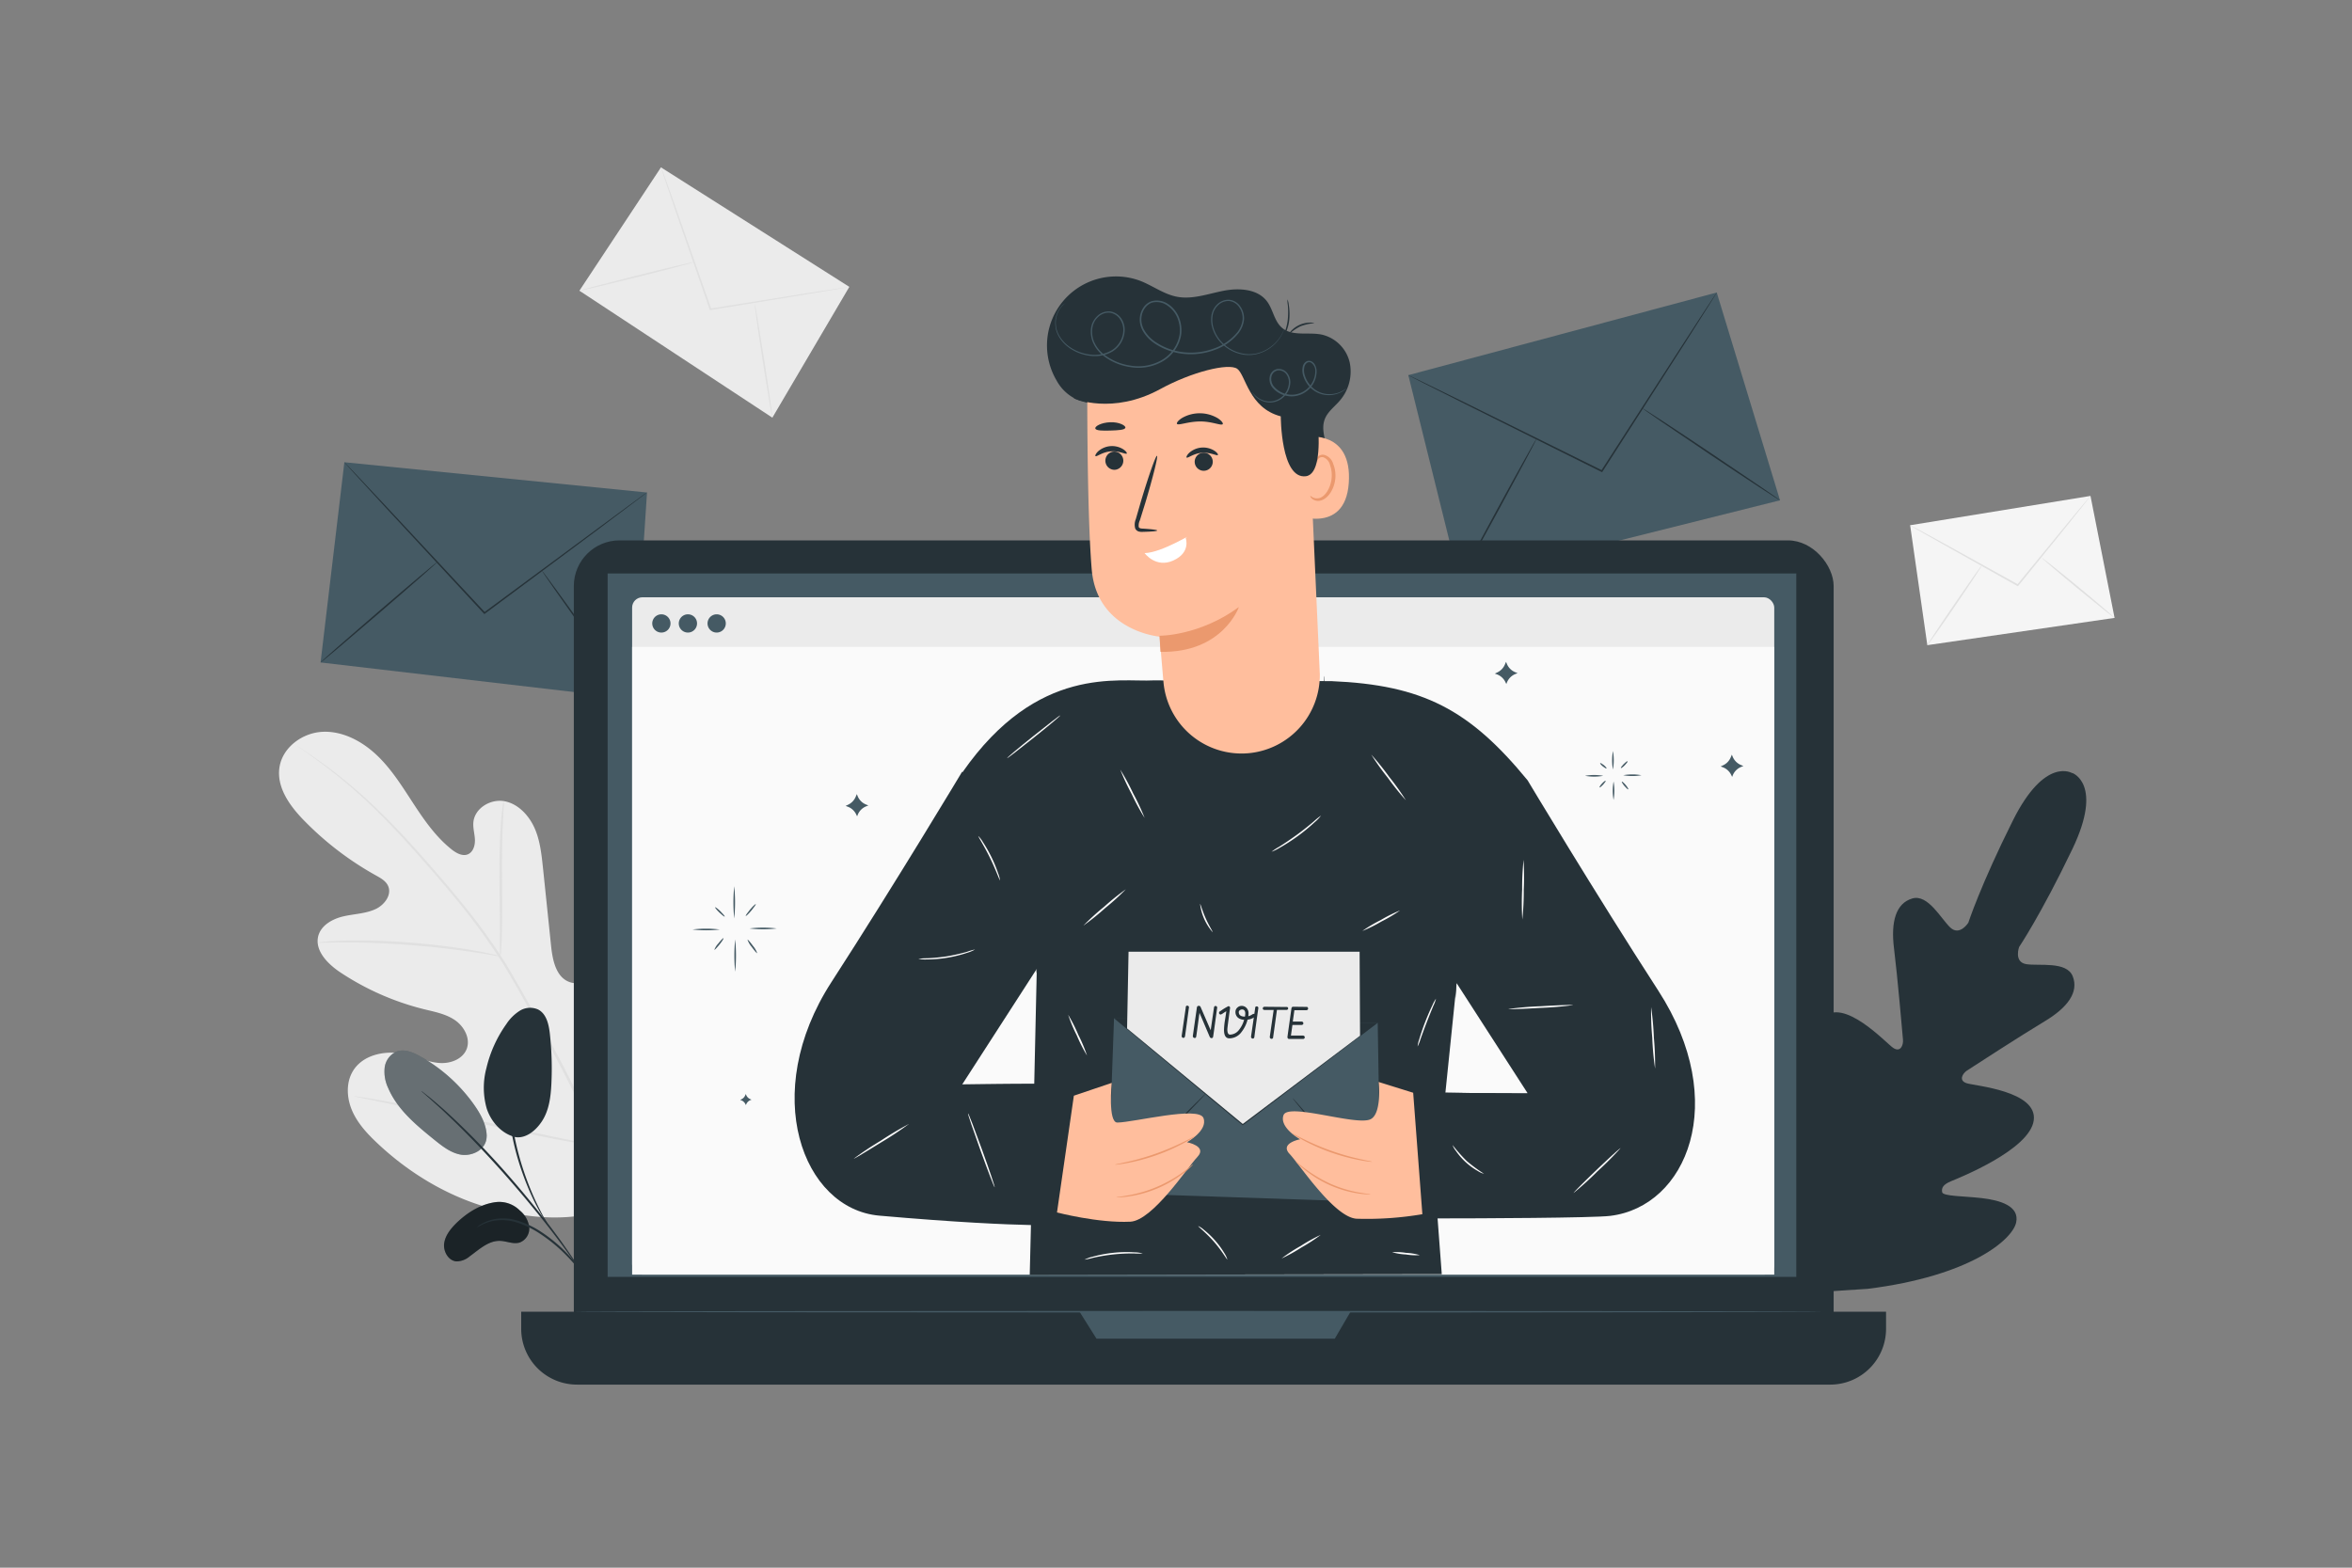 <svg xmlns="http://www.w3.org/2000/svg" viewBox="0 0 750 500"><rect x="0" y="0" width="750" height="500" fill="#808080" stroke="none"/><g id="freepik--background-complete--inject-2"><path d="M201,382.66c21.16-18.56,23.09-48.87,19.23-75.51-.64-4.44-.67-9.2-3.23-12.88s-7.8-5.81-11.59-3.49c-3.14,1.92-4.16,5.94-5.66,9.33a26.33,26.33,0,0,1-9.36,11.15c-2.68,1.79-6.1,3.08-9.08,1.84-4.08-1.7-5.12-7-5.58-11.41l-2.58-24.83c-.47-4.44-.95-9-2.8-13s-5.33-7.64-9.68-8.35-9.3,2.29-9.72,6.73c-.17,1.85.41,3.69.49,5.54s-.56,4-2.25,4.7-3.63-.35-5.1-1.5c-5.07-4-8.82-9.41-12.36-14.83s-7-11-11.7-15.41-10.87-7.67-17.27-7.33-12.74,5-13.66,11.43,3.44,12.38,8,17a99.52,99.52,0,0,0,22.79,17.38c1.51.84,3.15,1.75,3.86,3.33,1.29,2.86-1.19,6.1-4,7.4-3.19,1.47-6.81,1.52-10.23,2.31s-7,2.73-8,6.14c-1.31,4.74,3,9.08,7.08,11.78a85.54,85.54,0,0,0,26.72,11.73c3.4.83,6.95,1.5,9.83,3.51s4.92,5.81,3.67,9.11-5.22,4.76-8.71,4.5-6.75-1.77-10.15-2.64c-6.35-1.63-14.18-.34-17.51,5.36-2.18,3.75-1.88,8.6-.12,12.59s4.78,7.25,7.94,10.22c11,10.39,24.57,18.25,39.26,21.59s28,3.23,41.45-3.46" style="fill:#ebebeb"></path><path d="M203.52,402.44a195.28,195.28,0,0,0-11.28-35.78,402.46,402.46,0,0,0-20.51-41.08q-3-5.31-5.93-10.49c-2-3.44-3.89-6.85-6-10.07a197.76,197.76,0,0,0-13.13-17.8c-4.45-5.46-8.87-10.48-13-15.15s-8.17-8.92-12-12.65a157.28,157.28,0,0,0-19.19-16.27c-2.41-1.74-4.32-3-5.63-3.88l-1.49-1a3.87,3.87,0,0,0-.52-.31,3.21,3.21,0,0,0,.47.38l1.45,1c1.28.9,3.16,2.22,5.53,4a167.54,167.54,0,0,1,19,16.43c3.75,3.75,7.7,8,11.85,12.69s8.54,9.71,13,15.17a203.9,203.9,0,0,1,13,17.76c2.09,3.21,4,6.59,6,10L171,326a407.88,407.88,0,0,1,20.53,41A199.87,199.87,0,0,1,203,402.56" style="fill:#e0e0e0"></path><path d="M159.57,305a9.42,9.42,0,0,0,.22-1.94c.1-1.25.18-3.06.25-5.31.14-4.49.12-10.69.08-17.53s0-13,.23-17.51c.1-2.24.19-4.05.28-5.3a8.83,8.83,0,0,0,0-2,9,9,0,0,0-.35,1.92c-.18,1.24-.37,3.05-.54,5.29-.36,4.48-.52,10.7-.47,17.55s.12,12.85.16,17.52c0,2.11,0,3.89,0,5.31A8.55,8.55,0,0,0,159.57,305Z" style="fill:#e0e0e0"></path><path d="M101.33,300.64a12.42,12.42,0,0,0,2.3,0c1.48,0,3.62-.09,6.26-.08,5.29,0,12.6.23,20.65.84s15.31,1.52,20.55,2.31c2.62.37,4.73.73,6.19,1a11.45,11.45,0,0,0,2.29.3,13,13,0,0,0-2.23-.61c-1.45-.34-3.55-.79-6.16-1.25-5.23-.93-12.51-1.91-20.58-2.54a203,203,0,0,0-20.71-.61c-2.66.07-4.8.21-6.28.34A13.06,13.06,0,0,0,101.33,300.64Z" style="fill:#e0e0e0"></path><path d="M191.42,365.69a3.27,3.27,0,0,0,.31-.74c.21-.59.45-1.31.75-2.18.64-1.88,1.5-4.64,2.51-8.06,2-6.84,4.55-16.38,7.17-26.94s5.05-20.12,6.94-27c.92-3.35,1.69-6.09,2.25-8.14.25-.88.44-1.62.61-2.22a3,3,0,0,0,.15-.79,4,4,0,0,0-.31.74c-.2.59-.45,1.31-.75,2.17-.64,1.89-1.5,4.65-2.51,8.07-2,6.84-4.54,16.38-7.17,26.95s-5.05,20.11-6.93,27c-.93,3.35-1.69,6.1-2.26,8.14l-.6,2.22A2.89,2.89,0,0,0,191.42,365.69Z" style="fill:#e0e0e0"></path><path d="M112.89,349.61a3,3,0,0,0,.79.23l2.28.49,8.41,1.74c7.11,1.47,16.89,3.61,27.7,6s20.63,4.43,27.76,5.76c3.57.66,6.46,1.16,8.46,1.47l2.31.34a3.87,3.87,0,0,0,.82.07,3,3,0,0,0-.79-.23l-2.28-.5-8.41-1.73c-7.1-1.47-16.89-3.61-27.7-6s-20.62-4.43-27.76-5.75c-3.56-.66-6.45-1.17-8.46-1.47l-2.31-.35A2.83,2.83,0,0,0,112.89,349.61Z" style="fill:#e0e0e0"></path><polygon points="210.77 53.38 270.83 91.49 246.29 133.21 184.76 92.72 210.77 53.38" style="fill:#ebebeb"></polygon><path d="M270.83,91.49a.78.78,0,0,1-.22.06l-.67.13-2.56.47-9.44,1.6L226.58,98.9l-.22,0-.07-.21c-.16-.45-.33-1-.5-1.44-4.19-12.1-8-23-10.73-31-1.33-3.94-2.42-7.15-3.19-9.41-.36-1.09-.64-2-.84-2.57-.09-.27-.15-.5-.21-.68a.82.82,0,0,1,0-.23,2,2,0,0,1,.1.22l.26.65c.22.62.54,1.47.93,2.54.81,2.25,1.95,5.44,3.35,9.36,2.79,8,6.63,18.89,10.87,31l.5,1.45-.29-.17,31.39-5L267.35,92l2.58-.37.67-.08A.58.58,0,0,1,270.83,91.49Z" style="fill:#e0e0e0"></path><path d="M184.76,92.72c0-.14,8.11-2.29,18.2-4.82s18.3-4.45,18.33-4.31-8.11,2.3-18.2,4.82S184.79,92.86,184.76,92.72Z" style="fill:#e0e0e0"></path><path d="M246.29,133.21c-.14,0-1.52-8.1-3.08-18.14s-2.7-18.2-2.56-18.22,1.52,8.1,3.08,18.14S246.43,133.18,246.29,133.21Z" style="fill:#e0e0e0"></path><polygon points="609.1 167.52 666.61 158.17 674.29 197.07 614.58 205.77 609.1 167.52" style="fill:#f5f5f5"></polygon><path d="M666.61,158.17a4.1,4.1,0,0,1-.43.61l-1.31,1.68C663.69,162,662,164,660,166.59l-16.39,20.23-.14.17-.19-.1-1.1-.61-23.43-13.17-7.08-4L609.74,168a5.44,5.44,0,0,1-.65-.43,5.19,5.19,0,0,1,.7.33l2,1,7.16,3.9,23.51,13,1.09.61-.33.07,16.52-20.14,5-6q.87-1,1.38-1.62A4.9,4.9,0,0,1,666.61,158.17Z" style="fill:#e0e0e0"></path><path d="M614.58,205.77c-.12-.08,3.68-5.85,8.49-12.88s8.79-12.68,8.91-12.59-3.68,5.84-8.48,12.88S614.7,205.85,614.58,205.77Z" style="fill:#e0e0e0"></path><path d="M674.29,197.07c-.09.11-5.37-4.1-11.79-9.4S651,178,651.05,177.88s5.37,4.09,11.79,9.39S674.38,197,674.29,197.07Z" style="fill:#e0e0e0"></path></g><g id="freepik--Envelopes--inject-2"><polygon points="449.08 119.65 547.43 93.29 567.61 159.57 465.33 185.17 449.08 119.65" style="fill:#455a64"></polygon><path d="M465.33,185.17c-.13-.06,5.29-10.25,12.09-22.74s12.42-22.56,12.55-22.5-5.29,10.25-12.09,22.75S465.46,185.24,465.33,185.17Z" style="fill:#263238"></path><path d="M567.61,159.57c-.08.12-10-6.36-22.1-14.47s-21.88-14.78-21.8-14.9,10,6.35,22.09,14.47S567.69,159.45,567.61,159.57Z" style="fill:#263238"></path><path d="M449.08,119.65a2.5,2.5,0,0,1,.33.13l.94.44,3.58,1.73,13.16,6.43,43.3,21.4.53.26-.34.09,26-40.27c3.33-5.11,6-9.26,7.91-12.15l2.17-3.29.58-.85a1.75,1.75,0,0,1,.21-.28,2.33,2.33,0,0,1-.17.31l-.53.88-2.09,3.34-7.77,12.24L511,150.41l-.12.2-.21-.11-.53-.26-43.24-21.53-13.08-6.58-3.54-1.82-.92-.48A1.39,1.39,0,0,1,449.08,119.65Z" style="fill:#263238"></path><polygon points="109.81 147.43 206.32 157.08 201.97 222.93 102.22 211.29 109.81 147.43" style="fill:#455a64"></polygon><path d="M102.22,211.29c-.1-.11,8.15-7.36,18.42-16.2s18.68-15.92,18.77-15.81-8.15,7.36-18.43,16.2S102.31,211.4,102.22,211.29Z" style="fill:#263238"></path><path d="M202,222.93c-.11.09-6.75-9-14.82-20.33s-14.51-20.55-14.4-20.63,6.76,9,14.83,20.33S202.09,222.85,202,222.93Z" style="fill:#263238"></path><path d="M109.81,147.43s.09.07.25.23l.69.7,2.62,2.75,9.55,10.16,31.38,33.65.38.41-.34,0,36.71-27.12L202.2,160l3-2.19.8-.56a1.34,1.34,0,0,1,.28-.18s-.08.08-.25.22l-.77.6-3,2.28c-2.64,2-6.4,4.8-11,8.29l-36.62,27.25-.19.14-.16-.17-.38-.41-31.27-33.76-9.43-10.27-2.55-2.82-.65-.74A2,2,0,0,1,109.81,147.43Z" style="fill:#263238"></path></g><g id="freepik--Plants--inject-2"><path d="M660.86,246.63s-8.66-5.62-19,15.07-14.21,32.6-14.21,32.6-2.74,4.34-5.73,1.54-7.12-10.76-12.14-9.28c-5.22,1.54-6.89,7.39-5.82,15.95s2.72,27.41,2.86,29.12-.8,4.15-3.14,2.57-15.86-16.38-22.5-9.55.26,30.2,1,32.77.21,3.68-1,4.32-5.29-4.75-9.31-8.81-9.38-8-12.88-3.78-4.49,21.85,12.48,50.26l8.72,12.65,15.4-1c32.84-4.12,46.09-15.72,47.3-21.1s-5.25-7.16-10.92-7.83-12.43-.55-12.67-1.91.33-2.43,2.79-3.46,25.12-10,26.42-19.41-18.69-11-21.37-11.86-1.31-3.13.09-4.05,17.31-11.24,24.71-15.67,11-9.34,9-14.4c-1.92-4.87-10.74-3.22-14.79-3.86s-2.31-5.46-2.31-5.46,7-10.39,17-31.27-.08-24.27-.08-24.27" style="fill:#263238"></path><path d="M651.57,265.14a4.57,4.57,0,0,1-.18.45l-.59,1.3-2.31,4.95c-2,4.3-5,10.51-8.66,18.16-7.36,15.3-17.72,36.35-29.23,59.57s-21.92,44.25-29.37,59.51c-3.71,7.61-6.71,13.79-8.8,18.08-1,2.11-1.84,3.77-2.4,4.91l-.64,1.27-.23.43a4.57,4.57,0,0,1,.18-.45l.59-1.29,2.31-5c2-4.3,5-10.5,8.66-18.15,7.36-15.31,17.72-36.36,29.24-59.58s21.91-44.24,29.36-59.5l8.81-18.09,2.4-4.91.63-1.27Z" style="fill:#263238"></path><path d="M615.11,297.94a4.24,4.24,0,0,1,.41,1c.23.68.53,1.66.89,2.89.72,2.45,1.63,5.86,2.56,9.64s1.71,7.09,2.33,9.69c.29,1.15.53,2.13.72,2.93a3.94,3.94,0,0,1,.22,1.09,4.81,4.81,0,0,1-.41-1c-.23-.67-.53-1.66-.88-2.89-.7-2.46-1.56-5.88-2.49-9.66s-1.76-7.07-2.4-9.67c-.29-1.15-.54-2.12-.74-2.92A4.82,4.82,0,0,1,615.11,297.94Z" style="fill:#263238"></path><path d="M623.65,325.48c0-.14,6.91-2.32,15.52-4.87s15.62-4.51,15.66-4.37-6.91,2.32-15.52,4.87S623.69,325.62,623.65,325.48Z" style="fill:#263238"></path><path d="M604.36,360.34a4.59,4.59,0,0,1,1.14-.07l3.08,0c2.6,0,6.2-.06,10.16-.24s7.55-.47,10.14-.69l3.08-.26a5.11,5.11,0,0,1,1.13,0,4.36,4.36,0,0,1-1.11.24c-.72.12-1.76.27-3.06.43-2.59.32-6.18.66-10.15.84s-7.59.17-10.19.09c-1.31,0-2.36-.09-3.09-.14A5.38,5.38,0,0,1,604.36,360.34Z" style="fill:#263238"></path><path d="M591.16,337.13a4.13,4.13,0,0,1,.61.85c.37.56.89,1.39,1.51,2.42,1.26,2.05,3,4.9,4.83,8.07s3.51,6,4.69,8.15l1.37,2.5a4.63,4.63,0,0,1,.44.95,3.9,3.9,0,0,1-.62-.85c-.37-.56-.88-1.39-1.51-2.41-1.26-2.05-3-4.91-4.82-8.08s-3.52-6.05-4.69-8.15c-.59-1.05-1.06-1.9-1.37-2.5A3.26,3.26,0,0,1,591.16,337.13Z" style="fill:#263238"></path><path d="M570.22,365.74a6.76,6.76,0,0,1,.77,1.09l2,3.1c1.63,2.62,3.84,6.26,6.26,10.29s4.59,7.71,6.13,10.38c.72,1.28,1.33,2.34,1.81,3.18a7.39,7.39,0,0,1,.6,1.2,6.24,6.24,0,0,1-.78-1.1L585,390.79c-1.63-2.62-3.85-6.26-6.27-10.3s-4.58-7.71-6.12-10.38l-1.81-3.17A6.45,6.45,0,0,1,570.22,365.74Z" style="fill:#263238"></path><path d="M587.52,394.16A9.28,9.28,0,0,1,589,394l3.91-.17c3.3-.14,7.85-.35,12.88-.72s9.56-.82,12.85-1.16l3.89-.4a6.41,6.41,0,0,1,1.43-.09,8.79,8.79,0,0,1-1.4.29c-.92.15-2.24.35-3.88.56-3.28.44-7.82.95-12.85,1.32s-9.6.52-12.91.57c-1.65,0-3,0-3.92,0A6.49,6.49,0,0,1,587.52,394.16Z" style="fill:#263238"></path><path d="M158,383.42c-4.76.65-9,3.31-12.47,6.67-1.84,1.81-3.58,4-3.9,6.52s1.35,5.5,3.92,5.7a6.54,6.54,0,0,0,4.21-1.6c3-2.17,6-5.06,9.72-4.94,2.12.07,4.25,1.16,6.27.51a4.77,4.77,0,0,0,3-4.94,8.18,8.18,0,0,0-3-5.27A9.23,9.23,0,0,0,158,383.42Z" style="fill:#263238"></path><g style="opacity:0.3"><path d="M158,383.42c-4.76.65-9,3.31-12.47,6.67-1.84,1.81-3.58,4-3.9,6.52s1.35,5.5,3.92,5.7a6.54,6.54,0,0,0,4.21-1.6c3-2.17,6-5.06,9.72-4.94,2.12.07,4.25,1.16,6.27.51a4.77,4.77,0,0,0,3-4.94,8.18,8.18,0,0,0-3-5.27A9.23,9.23,0,0,0,158,383.42Z"></path></g><path d="M155.18,362.35c0,4.55-4.86,6.45-8.09,5.94s-5.94-2.64-8.49-4.69c-5.82-4.7-11.86-9.67-14.8-16.55a12.2,12.2,0,0,1-1.14-6.52,6.44,6.44,0,0,1,3.8-5.14c2.49-.91,5.23.23,7.54,1.52a52.4,52.4,0,0,1,17.2,15.48c2.1,3,3.94,6.33,4,10" style="fill:#263238"></path><g style="opacity:0.3"><path d="M155.18,362.35c0,4.55-4.86,6.45-8.09,5.94s-5.94-2.64-8.49-4.69c-5.82-4.7-11.86-9.67-14.8-16.55a12.2,12.2,0,0,1-1.14-6.52,6.44,6.44,0,0,1,3.8-5.14c2.49-.91,5.23.23,7.54,1.52a52.4,52.4,0,0,1,17.2,15.48c2.1,3,3.94,6.33,4,10" style="fill:#fff"></path></g><path d="M164.12,362.61c-4.25-1.12-7.51-4.83-8.9-9a24.12,24.12,0,0,1-.1-13,39.84,39.84,0,0,1,6.35-14,14.25,14.25,0,0,1,4.29-4.25,6.26,6.26,0,0,1,5.83-.39c2.67,1.37,3.42,4.78,3.75,7.76a101,101,0,0,1,.49,15.84c-.2,4.25-.74,8.68-3.12,12.2s-5.86,5.75-9.17,4.71" style="fill:#263238"></path><path d="M187.63,408.29a8.28,8.28,0,0,1-1.17-1.25l-3-3.53a65.37,65.37,0,0,0-4.75-4.95,52.07,52.07,0,0,0-6.61-5.14,29.79,29.79,0,0,0-7.51-3.58,15.29,15.29,0,0,0-6.7-.55,14.71,14.71,0,0,0-4.34,1.39,8.11,8.11,0,0,1-1.52.77,8.47,8.47,0,0,1,1.39-1,13.27,13.27,0,0,1,4.4-1.64,15.33,15.33,0,0,1,6.95.42,29.12,29.12,0,0,1,7.71,3.61,48.85,48.85,0,0,1,6.68,5.26,57.74,57.74,0,0,1,4.68,5.1c1.25,1.53,2.2,2.8,2.86,3.68A7.87,7.87,0,0,1,187.63,408.29Z" style="fill:#263238"></path><path d="M185.33,405.56a3.41,3.41,0,0,1-.49-.62l-1.29-1.84c-1.11-1.6-2.74-3.91-4.82-6.7-4.15-5.61-10.17-13.15-17.2-21.14s-13.77-14.9-18.85-19.68c-1.25-1.21-2.41-2.28-3.45-3.2s-1.9-1.74-2.64-2.37l-1.69-1.49a3.53,3.53,0,0,1-.56-.55,2.89,2.89,0,0,1,.65.44l1.77,1.39c.77.6,1.68,1.38,2.73,2.29s2.25,1.94,3.53,3.13a254.32,254.32,0,0,1,19,19.57c7,8,13,15.62,17.06,21.31,2,2.84,3.61,5.2,4.66,6.85l1.18,1.92A3.58,3.58,0,0,1,185.33,405.56Z" style="fill:#263238"></path><path d="M174.59,390.35a15.45,15.45,0,0,1-1.33-1.94c-.8-1.28-1.88-3.19-3.07-5.62a85.4,85.4,0,0,1-3.63-8.77,82.3,82.3,0,0,1-3.12-11.21,58.49,58.49,0,0,1-.87-21.05,27.73,27.73,0,0,1,.77-3.58c.13-.52.23-1,.38-1.45l.44-1.18a13.75,13.75,0,0,1,.89-2.17c.18.06-1.22,3.14-2,8.45a61.85,61.85,0,0,0,1.06,20.84,88.36,88.36,0,0,0,3,11.13,94.24,94.24,0,0,0,3.47,8.78c1.12,2.45,2.13,4.38,2.85,5.7A12.81,12.81,0,0,1,174.59,390.35Z" style="fill:#263238"></path></g><g id="freepik--Device--inject-2"><rect x="182.98" y="172.35" width="401.73" height="265.66" rx="14.57" style="fill:#263238"></rect><path d="M166.18,418.36H601.42a0,0,0,0,1,0,0v5.45a17.8,17.8,0,0,1-17.8,17.8H184a17.8,17.8,0,0,1-17.8-17.8v-5.45a0,0,0,0,1,0,0Z" style="fill:#263238"></path><rect x="193.76" y="182.9" width="379.04" height="224.35" style="fill:#455a64"></rect><polygon points="344.24 418.36 349.64 426.95 425.64 426.95 430.66 418.36 344.24 418.36" style="fill:#455a64"></polygon><rect x="201.57" y="190.5" width="364.2" height="216.03" rx="3.27" style="fill:#ebebeb"></rect><rect x="201.57" y="206.33" width="364.2" height="200.2" style="fill:#fafafa"></rect><path d="M231.44,198.84a2.91,2.91,0,1,1-2.91-2.91A2.91,2.91,0,0,1,231.44,198.84Z" style="fill:#455a64"></path><path d="M213.81,198.84a2.91,2.91,0,1,1-2.91-2.91A2.91,2.91,0,0,1,213.81,198.84Z" style="fill:#455a64"></path><path d="M222.27,198.84a2.91,2.91,0,1,1-2.9-2.91A2.9,2.9,0,0,1,222.27,198.84Z" style="fill:#455a64"></path><path d="M581.26,418.36c0,.14-89.17.26-199.13.26S183,418.5,183,418.36s89.15-.26,199.15-.26S581.26,418.22,581.26,418.36Z" style="fill:#455a64"></path></g><g id="freepik--Character--inject-2"><path d="M273.35,335.44a52.15,52.15,0,0,1,.25-7.29,49.14,49.14,0,0,1,.76-7.26,52.29,52.29,0,0,1-.25,7.3A50.78,50.78,0,0,1,273.35,335.44Z" style="fill:#fafafa"></path><path d="M528.82,316c-20.46-31.63-41.7-67.12-41.7-67.12-18.48-22.54-33.41-30.42-62.54-31.64h0L367.91,217c-11.14.63-37-5.11-61,29.31l-.11-.17s-21.25,35.49-41.7,67.13c-22.93,35.47-9.21,72.3,15.29,74.45,24.77,2.17,40.13,2.83,48.36,3l-.39,15.88,131.39-.21-1.34-17.79c13.18,0,49.67-.14,55.06-.81C537.88,384.82,551.75,351.51,528.82,316Zm-198.21-7-.82,36.86-23,.07ZM460.9,348.57l3.59-35,22.63,35.1Z" style="fill:#263238"></path><path d="M422.38,215.58a4.81,4.81,0,0,1,0,.83,19,19,0,0,1-.17,2.35,29.09,29.09,0,0,1-.71,3.68,32.19,32.19,0,0,1-1.7,4.67,28.71,28.71,0,0,1-7.88,10.15,25.71,25.71,0,0,1-14.6,5.63,24.2,24.2,0,0,1-15.12-4,25.81,25.81,0,0,1-8.43-9.68,26.39,26.39,0,0,1-2.57-8.29,18,18,0,0,1-.19-2.36,4.25,4.25,0,0,1,0-.82,4.87,4.87,0,0,1,.1.82c0,.54.13,1.32.29,2.33a27.39,27.39,0,0,0,2.7,8.15,25.65,25.65,0,0,0,8.37,9.46,23.93,23.93,0,0,0,14.82,3.85,25.38,25.38,0,0,0,14.33-5.49,28.61,28.61,0,0,0,7.84-9.93,28.52,28.52,0,0,0,2.55-8.21,23.36,23.36,0,0,0,.26-2.34A4.87,4.87,0,0,1,422.38,215.58Z" style="fill:#263238"></path><path d="M464.08,318.53c-.15,0,.4-15.14,1.22-33.79S466.9,251,467,251s-.4,15.14-1.22,33.8S464.22,318.54,464.08,318.53Z" style="fill:#263238"></path><path d="M333.29,251a2.45,2.45,0,0,1,.06.61l0,1.73c0,1.5.05,3.67,0,6.36,0,5.38-.14,12.8-.52,21s-.93,15.6-1.42,21c-.24,2.68-.46,4.84-.64,6.34q-.12,1.05-.21,1.71a3.55,3.55,0,0,1-.1.6,2.36,2.36,0,0,1,0-.61c0-.45.07-1,.11-1.72.12-1.57.28-3.72.47-6.35.4-5.35.89-12.76,1.27-20.94s.57-15.6.68-21c0-2.64.08-4.79.11-6.36,0-.71,0-1.28.05-1.73A4.19,4.19,0,0,1,333.29,251Z" style="fill:#263238"></path><path d="M453.56,387.29a3.94,3.94,0,0,1-.1-.74c0-.53-.12-1.25-.21-2.17-.16-1.93-.39-4.66-.68-8.08-.55-6.93-1.31-16.6-2.19-27.73l0-.28h.28l12.92.21,36.62.67,11.1.26,3,.1.78,0a.94.94,0,0,1,.27,0,.8.8,0,0,1-.27,0l-.78,0h-3l-11.1-.1L463.56,349l-12.93-.22.25-.27c.81,11.13,1.51,20.81,2,27.75.22,3.42.41,6.16.53,8.09.06.92.1,1.64.13,2.17A6.08,6.08,0,0,1,453.56,387.29Z" style="fill:#263238"></path><path d="M510.34,342c0,.09-1.42,0-3.68.12a37.64,37.64,0,0,0-8.7,1.53,38.09,38.09,0,0,0-8.08,3.58c-1.95,1.16-3.07,2-3.12,1.95s.24-.26.73-.67a21.31,21.31,0,0,1,2.2-1.59,32.1,32.1,0,0,1,8.12-3.76,32.76,32.76,0,0,1,8.83-1.41,24.56,24.56,0,0,1,2.72.1A3.89,3.89,0,0,1,510.34,342Z" style="fill:#263238"></path><path d="M336.27,391a.58.58,0,0,1,0-.23c0-.18,0-.4.07-.67.08-.63.19-1.48.32-2.58.31-2.28.75-5.52,1.29-9.54,1.15-8.13,2.73-19.39,4.53-32.13l.25.3-7-.1c-14.51-.1-27.66.17-37.18.12-4.76,0-8.61-.07-11.27-.14l-3.06-.1-.8,0-.27,0a.8.8,0,0,1,.27,0h3.86l11.27,0c9.51-.05,22.66-.37,37.19-.27l7,.1H343l0,.29c-1.86,12.72-3.51,24-4.7,32.1-.61,4-1.1,7.25-1.44,9.52-.18,1.09-.32,1.94-.42,2.56,0,.27-.08.49-.12.67S336.28,391,336.27,391Z" style="fill:#263238"></path><path d="M306.23,346.32a11.63,11.63,0,0,1-2-1.72c-1.18-1.13-2.75-2.76-4.37-4.66s-3-3.71-3.9-5.06a11.43,11.43,0,0,1-1.37-2.27,15.49,15.49,0,0,1,1.67,2.05c1,1.29,2.39,3,4,4.95s3.12,3.54,4.24,4.73A16.09,16.09,0,0,1,306.23,346.32Z" style="fill:#263238"></path><path d="M365,260.88a70.92,70.92,0,0,1-4.12-7.6,74.35,74.35,0,0,1-3.66-7.83,70.92,70.92,0,0,1,4.12,7.6A72,72,0,0,1,365,260.88Z" style="fill:#fafafa"></path><path d="M421.25,260.12a13,13,0,0,1-2,2.09,59.77,59.77,0,0,1-11.2,8.19,14.4,14.4,0,0,1-2.58,1.26,18.08,18.08,0,0,1,2.4-1.58c1.49-.94,3.54-2.28,5.72-3.87s4.06-3.13,5.41-4.28A22,22,0,0,1,421.25,260.12Z" style="fill:#fafafa"></path><path d="M448.3,255.23a79.57,79.57,0,0,1-5.72-7.12,80,80,0,0,1-5.31-7.43A81.72,81.72,0,0,1,443,247.8,79.15,79.15,0,0,1,448.3,255.23Z" style="fill:#fafafa"></path><path d="M446.44,290.38a46,46,0,0,1-5.88,3.5,45.3,45.3,0,0,1-6.14,3.05,44.39,44.39,0,0,1,5.89-3.5A44.89,44.89,0,0,1,446.44,290.38Z" style="fill:#fafafa"></path><path d="M485.43,293.29a88.93,88.93,0,0,1-.06-9.54,88.62,88.62,0,0,1,.46-9.53,88.85,88.85,0,0,1,.06,9.54A85.83,85.83,0,0,1,485.43,293.29Z" style="fill:#fafafa"></path><path d="M501.6,320.57a102.94,102.94,0,0,1-10.28.88c-5.69.34-10.3.5-10.31.36a102.56,102.56,0,0,1,10.28-.88C497,320.59,501.59,320.43,501.6,320.57Z" style="fill:#fafafa"></path><path d="M527.77,340.81a89.69,89.69,0,0,1-.9-9.79,90.36,90.36,0,0,1-.37-9.83,95,95,0,0,1,.89,9.8A95.13,95.13,0,0,1,527.77,340.81Z" style="fill:#fafafa"></path><path d="M516.74,366.21a100.19,100.19,0,0,1-7.29,7.32,99.87,99.87,0,0,1-7.64,6.94c-.1-.1,3.16-3.38,7.28-7.32S516.64,366.11,516.74,366.21Z" style="fill:#fafafa"></path><path d="M473.22,374.36a5.83,5.83,0,0,1-1.86-.81,21.17,21.17,0,0,1-7.17-6.57,5.9,5.9,0,0,1-1-1.78,52.57,52.57,0,0,0,4.52,5.1A50.91,50.91,0,0,0,473.22,374.36Z" style="fill:#fafafa"></path><path d="M359,283.63a74.8,74.8,0,0,1-6.59,6,77.82,77.82,0,0,1-6.93,5.58,74.88,74.88,0,0,1,6.59-6A77.82,77.82,0,0,1,359,283.63Z" style="fill:#fafafa"></path><path d="M386.68,297.3a16.65,16.65,0,0,1-4-9c.15,0,.69,2.13,1.8,4.61S386.81,297.22,386.68,297.3Z" style="fill:#fafafa"></path><path d="M338.1,228.17c.09.12-3.63,3.27-8.32,7s-8.55,6.75-8.64,6.64,3.63-3.27,8.32-7S338,228.06,338.1,228.17Z" style="fill:#fafafa"></path><path d="M318.88,280.77c-.15.05-1.29-3.29-3.2-7.18s-3.84-6.84-3.71-6.93a8.81,8.81,0,0,1,1.41,1.84,45.94,45.94,0,0,1,2.77,4.86,42.5,42.5,0,0,1,2.13,5.17A9,9,0,0,1,318.88,280.77Z" style="fill:#fafafa"></path><path d="M310.91,302.83a11,11,0,0,1-2.49,1.05A40.65,40.65,0,0,1,295.55,306a10.92,10.92,0,0,1-2.7-.19,19,19,0,0,1,2.69-.18A58.54,58.54,0,0,0,302,305a61.76,61.76,0,0,0,6.32-1.42A16.83,16.83,0,0,1,310.91,302.83Z" style="fill:#fafafa"></path><path d="M289.82,358.49a103.4,103.4,0,0,1-8.64,5.74c-4.85,3-8.84,5.43-8.92,5.31a101.05,101.05,0,0,1,8.64-5.75A103.13,103.13,0,0,1,289.82,358.49Z" style="fill:#fafafa"></path><path d="M317.18,378.68c-.13.05-2.15-5.19-4.5-11.7s-4.16-11.83-4-11.88,2.15,5.19,4.51,11.7S317.32,378.63,317.18,378.68Z" style="fill:#fafafa"></path><path d="M346.63,336.67a51,51,0,0,1-3.25-6.4,48.26,48.26,0,0,1-2.77-6.63,50,50,0,0,1,3.24,6.41A48.76,48.76,0,0,1,346.63,336.67Z" style="fill:#fafafa"></path><path d="M457.91,318.52a11.89,11.89,0,0,1-.83,2.25c-.56,1.37-1.34,3.25-2.15,5.35s-1.5,4-2,5.41a12.34,12.34,0,0,1-.89,2.23,10,10,0,0,1,.54-2.34c.42-1.43,1.06-3.37,1.88-5.48s1.65-4,2.3-5.32A10.74,10.74,0,0,1,457.91,318.52Z" style="fill:#fafafa"></path><path d="M364.41,399.78a20.88,20.88,0,0,1-2.76,0,55.86,55.86,0,0,0-6.61.31,58.26,58.26,0,0,0-6.53,1.09,20.68,20.68,0,0,1-2.69.58,10.72,10.72,0,0,1,2.6-.94,40.59,40.59,0,0,1,6.57-1.25,39.94,39.94,0,0,1,6.67-.16A11.14,11.14,0,0,1,364.41,399.78Z" style="fill:#fafafa"></path><path d="M391.37,401.71c-.14.08-1.69-2.73-4.27-5.67s-5.13-4.89-5-5a7,7,0,0,1,1.75,1.16,26.72,26.72,0,0,1,3.67,3.51,27.74,27.74,0,0,1,3,4.12A7.51,7.51,0,0,1,391.37,401.71Z" style="fill:#fafafa"></path><path d="M421.15,393.85a51.2,51.2,0,0,1-6.12,4,51.91,51.91,0,0,1-6.38,3.54,49.57,49.57,0,0,1,6.11-4A50.76,50.76,0,0,1,421.15,393.85Z" style="fill:#fafafa"></path><path d="M452.74,400.31a19.26,19.26,0,0,1-4.44-.21,19,19,0,0,1-4.39-.72,19.26,19.26,0,0,1,4.44.21A18.5,18.5,0,0,1,452.74,400.31Z" style="fill:#fafafa"></path><path d="M414.55,147.31a4.44,4.44,0,0,0,6.54,4.88c2.84-1.65,3-5.7,2.22-8.89s-2.05-6.57-.86-9.63c.9-2.34,3.06-3.91,4.7-5.8a14.18,14.18,0,0,0,3.25-12.22,11.9,11.9,0,0,0-8.7-8.88c-4.36-1-9.57.67-12.94-2.26-2.45-2.12-2.8-5.8-4.74-8.39-3-4-8.94-4.34-13.86-3.38s-9.9,2.84-14.83,1.91c-4.12-.78-7.62-3.43-11.53-5a22,22,0,0,0-26.86,31.74,14,14,0,0,0,7.19,6.35" style="fill:#263238"></path><path d="M398,240.24h0A25,25,0,0,1,371,217.49c-.68-7.84-1.23-14.44-1.23-14.44s-20-1.69-21.65-21.48-1.4-62.88-1.4-62.88v-2.61c22.23-11.46,49.06-7.82,69.9,6l.25,4.08L420.86,215A25,25,0,0,1,398,240.24Z" style="fill:#ffbe9d"></path><path d="M356.43,149.61a2.91,2.91,0,0,0-.17-5.42,2.67,2.67,0,0,0-2,.06,2.91,2.91,0,0,0,.17,5.43A2.67,2.67,0,0,0,356.43,149.61Z" style="fill:#263238"></path><path d="M349.32,145.47c.33.32,2.17-1.31,4.9-1.51s4.8,1.06,5.08.69c.14-.17-.22-.76-1.13-1.36a6.72,6.72,0,0,0-8,.66C349.41,144.68,349.16,145.33,349.32,145.47Z" style="fill:#263238"></path><path d="M382.18,144.92a2.88,2.88,0,1,0,4,.67A2.89,2.89,0,0,0,382.18,144.92Z" style="fill:#263238"></path><path d="M378.38,145.93c.33.32,2.17-1.31,4.9-1.51s4.8,1.06,5.08.69c.13-.17-.22-.76-1.13-1.36a6.72,6.72,0,0,0-8,.66C378.47,145.14,378.22,145.79,378.38,145.93Z" style="fill:#263238"></path><path d="M369,169.2c0-.21-1.71-.42-4.48-.6-.71,0-1.31-.14-1.4-.54a3.86,3.86,0,0,1,.36-2.11l1.77-5.69c2.42-8.11,4.08-14.77,3.69-14.88s-2.67,6.35-5.1,14.46c-.57,2-1.12,3.87-1.65,5.72a4.54,4.54,0,0,0-.19,3,1.82,1.82,0,0,0,1.28,1,4.44,4.44,0,0,0,1.22.07C367.3,169.56,369,169.4,369,169.2Z" style="fill:#263238"></path><path d="M378.09,171.59c2.72-1.89-7.53,4.7-13.1,4.82,0,0,3.54,4.87,9.1,2.38C379.87,176.2,378.09,171.59,378.09,171.59Z" style="fill:#fff"></path><path d="M369.75,202.76s12.58.15,25.3-9.14c0,0-5.1,14.68-25,14.28Z" style="fill:#eb996e"></path><path d="M416.61,139.39c.43-.17,14.68-2.14,13.48,14.72s-17.84,10.06-17.84,9.58S416.61,139.39,416.61,139.39Z" style="fill:#ffbe9d"></path><path d="M417.84,158.14c.08,0,.28.23.76.49a3,3,0,0,0,2.19.2c1.83-.52,3.53-3.25,3.83-6.28a9.56,9.56,0,0,0-.52-4.26,3.41,3.41,0,0,0-2.05-2.42,1.5,1.5,0,0,0-1.79.69c-.26.45-.17.8-.26.82s-.35-.31-.16-1a1.88,1.88,0,0,1,.74-1,2.22,2.22,0,0,1,1.65-.31,4.11,4.11,0,0,1,2.88,2.83,10,10,0,0,1,.69,4.78c-.35,3.39-2.32,6.44-4.81,7a3.1,3.1,0,0,1-2.65-.64C417.84,158.55,417.78,158.17,417.84,158.14Z" style="fill:#eb996e"></path><path d="M389.9,135.27c-.44.6-3.41-.89-7.29-.85s-6.87,1.37-7.3.76c-.19-.28.36-1.09,1.65-1.89a11.31,11.31,0,0,1,11.31.07C389.55,134.18,390.09,135,389.9,135.27Z" style="fill:#263238"></path><path d="M358.86,136.42c-.16.71-2.28.82-4.77.9s-4.62.05-4.82-.65,1.88-1.89,4.75-2S359,135.74,358.86,136.42Z" style="fill:#263238"></path><path d="M342.52,127.09s12.18,5.34,27.46-3c10-5.48,21.84-8.41,24.55-6.46s3.64,12.47,13.88,15.16c0,0,0,20.11,8,19.1s1.82-31.94,1.82-31.94l-18.82-12.52-21.53-3.25-23.49,3.5-13.1,8.63Z" style="fill:#263238"></path><path d="M419.07,103.08a15.89,15.89,0,0,0-4.41,1,16.23,16.23,0,0,0-3.71,2.58c-.05,0,.19-.51.77-1.14a8.43,8.43,0,0,1,6-2.63C418.56,102.87,419.08,103,419.07,103.08Z" style="fill:#263238"></path><path d="M410.53,95.49a5.56,5.56,0,0,1,.44,1.8,18.19,18.19,0,0,1,.17,4.47,12.84,12.84,0,0,1-1.14,4.33,4.71,4.71,0,0,1-1,1.57,11.4,11.4,0,0,1,.66-1.71,16.18,16.18,0,0,0,1-4.24,25.11,25.11,0,0,0,0-4.38A8.35,8.35,0,0,1,410.53,95.49Z" style="fill:#263238"></path><path d="M409.74,104.09a5.42,5.42,0,0,1-.13.53,9.77,9.77,0,0,1-.56,1.52,12.4,12.4,0,0,1-8,6.71,11.05,11.05,0,0,1-5.35.1,12.6,12.6,0,0,1-5.49-2.79,11.79,11.79,0,0,1-3.69-5.8,8.89,8.89,0,0,1-.22-3.75,6.23,6.23,0,0,1,1.79-3.49,5.13,5.13,0,0,1,3.78-1.52,4.78,4.78,0,0,1,3.64,2.14,6.56,6.56,0,0,1,1.18,4.22,8.53,8.53,0,0,1-1.69,4.21,17,17,0,0,1-7.6,5.41,21.79,21.79,0,0,1-9.73,1.31,20.42,20.42,0,0,1-9.63-3.46,12,12,0,0,1-3.63-3.89,7.77,7.77,0,0,1-.9-2.58,7.33,7.33,0,0,1,.14-2.76,6.82,6.82,0,0,1,1.24-2.5,5.13,5.13,0,0,1,2.31-1.62,6.4,6.4,0,0,1,5.44,1,9.27,9.27,0,0,1,3.4,4.4,10.91,10.91,0,0,1,.59,5.45,12.2,12.2,0,0,1-6.15,8.47,15.4,15.4,0,0,1-10,1.69,18.29,18.29,0,0,1-9-3.91,10.87,10.87,0,0,1-2.9-3.81,8.78,8.78,0,0,1-.69-4.62,6.56,6.56,0,0,1,2.06-4,5.28,5.28,0,0,1,4.14-1.41,5.21,5.21,0,0,1,3.53,2.34,6.47,6.47,0,0,1,1,4,8.28,8.28,0,0,1-3.85,6.41,11.12,11.12,0,0,1-6.72,1.44,14.67,14.67,0,0,1-5.88-1.83c-3.4-1.89-5.41-5-5.62-7.75A8,8,0,0,1,338.21,98a5.8,5.8,0,0,1,1.18-1.1l.47-.29a7.46,7.46,0,0,0-1.57,1.46,8,8,0,0,0-1.57,5.79c.24,2.66,2.22,5.69,5.56,7.52a14.4,14.4,0,0,0,5.76,1.75,10.84,10.84,0,0,0,6.51-1.43,7.89,7.89,0,0,0,3.64-6.11,6.06,6.06,0,0,0-1-3.71A4.75,4.75,0,0,0,354,99.75a4.84,4.84,0,0,0-3.79,1.31,6,6,0,0,0-1.9,3.76,8.27,8.27,0,0,0,.66,4.37,10.21,10.21,0,0,0,2.78,3.63,17.89,17.89,0,0,0,8.76,3.79,15,15,0,0,0,9.72-1.64,11.71,11.71,0,0,0,5.89-8.11,10.36,10.36,0,0,0-.56-5.19,8.89,8.89,0,0,0-3.21-4.15,5.94,5.94,0,0,0-5-1A4.6,4.6,0,0,0,365.29,98a6.13,6.13,0,0,0-1.14,2.3,6.85,6.85,0,0,0-.13,2.55,7.44,7.44,0,0,0,.84,2.41,11.44,11.44,0,0,0,3.47,3.72,20,20,0,0,0,9.39,3.39,21.25,21.25,0,0,0,9.51-1.27,16.61,16.61,0,0,0,7.4-5.23,7.92,7.92,0,0,0,1.61-4A6.05,6.05,0,0,0,395.16,98a4.42,4.42,0,0,0-3.31-2,4.76,4.76,0,0,0-3.48,1.4,5.82,5.82,0,0,0-1.69,3.27,8.67,8.67,0,0,0,.19,3.59,11.47,11.47,0,0,0,3.56,5.64,12.29,12.29,0,0,0,5.33,2.75,10.67,10.67,0,0,0,5.22,0,11.81,11.81,0,0,0,4-1.86,12.43,12.43,0,0,0,4-4.65,10.87,10.87,0,0,0,.6-1.49C409.67,104.26,409.74,104.09,409.74,104.09Z" style="fill:#455a64"></path><path d="M429.35,123.85s0,.06-.13.15-.23.22-.44.37a8,8,0,0,1-1.93,1.07,8.72,8.72,0,0,1-3.44.58,8.11,8.11,0,0,1-4.39-1.44,8.84,8.84,0,0,1-3.36-4.48,5.64,5.64,0,0,1-.24-3.17,2.6,2.6,0,0,1,.9-1.49,1.81,1.81,0,0,1,1.81-.22,2.65,2.65,0,0,1,1.27,1.33,4.37,4.37,0,0,1,.44,1.79,8.09,8.09,0,0,1-6.89,8,8,8,0,0,1-7.07-2.59,4.28,4.28,0,0,1-1-3.55,3,3,0,0,1,2.45-2.51,3.47,3.47,0,0,1,3.13,1.28,4.78,4.78,0,0,1,1,3,6.57,6.57,0,0,1-2.54,5,6.26,6.26,0,0,1-4.39,1.39,6.84,6.84,0,0,1-3.29-1.17,6.18,6.18,0,0,1-1.57-1.55,3,3,0,0,1-.38-.67,7.71,7.71,0,0,0,2.06,2,6.62,6.62,0,0,0,3.2,1.05,6,6,0,0,0,4.14-1.39A6.2,6.2,0,0,0,411,122a4.32,4.32,0,0,0-.89-2.75,3,3,0,0,0-2.7-1.1,2.53,2.53,0,0,0-2,2.14,3.81,3.81,0,0,0,.95,3.13,7.47,7.47,0,0,0,6.6,2.4,7.6,7.6,0,0,0,6.46-7.5,3.1,3.1,0,0,0-1.4-2.69,1.32,1.32,0,0,0-1.34.16,2.22,2.22,0,0,0-.74,1.23,5.19,5.19,0,0,0,.21,2.92,8.57,8.57,0,0,0,3.16,4.31,7.87,7.87,0,0,0,4.19,1.45,8.75,8.75,0,0,0,3.36-.48A10.6,10.6,0,0,0,429.35,123.85Z" style="fill:#455a64"></path><polygon points="355.24 324.78 439.32 326.23 440.27 383.44 353.24 380.5 355.24 324.78" style="fill:#455a64"></polygon><polyline points="355.24 324.78 398.76 291.29 439.32 326.23" style="fill:#263238"></polyline><path d="M353.24,380.5c-.11-.1,6.81-7.28,15.43-16s15.7-15.78,15.8-15.68-6.8,7.28-15.43,16.05S353.34,380.6,353.24,380.5Z" style="fill:#263238"></path><path d="M440.27,383.44c-.11.09-6.49-7.27-14.25-16.44s-13.95-16.68-13.84-16.77,6.48,7.26,14.24,16.44S440.38,383.35,440.27,383.44Z" style="fill:#263238"></path><polyline points="439.32 326.23 396.28 358.92 355.24 324.78" style="fill:#263238"></polyline><polygon points="359.4 328.01 359.87 303.55 433.55 303.55 433.69 330.33 396.29 358.48 359.4 328.01" style="fill:#ebebeb"></polygon><path d="M377.88,330.49q-.11.52-.54.54a.66.66,0,0,1-.28-.09.64.64,0,0,1-.25-.56l1.32-9.12a.63.63,0,0,1,0-.19.47.47,0,0,1,.48-.32.45.45,0,0,1,.25.07.48.48,0,0,1,.28.43Q377.94,330.16,377.88,330.49Z" style="fill:#263238"></path><path d="M386.85,330.59c-.05.34-.23.51-.53.51a.66.66,0,0,1-.56-.39l-3.28-7.7c0,.36-.1.77-.16,1.22-.48,3.67-.77,5.77-.86,6.28s-.25.54-.55.54a.47.47,0,0,1-.28-.09.63.63,0,0,1-.26-.56c.86-6.06,1.3-9.1,1.3-9.12a.9.9,0,0,1,.08-.21.53.53,0,0,1,.49-.26.57.57,0,0,1,.56.26l3.26,7.53,1.05-7.23a.46.46,0,0,1,.06-.23.45.45,0,0,1,.45-.29.51.51,0,0,1,.26.07.53.53,0,0,1,.25.46c0,.15-.05.31-.07.48Q387,329.7,386.85,330.59Z" style="fill:#263238"></path><path d="M391.73,320.9a.46.46,0,0,1,.25.08.53.53,0,0,1,.27.45c-.19,1.43-.35,2.56-.45,3.37-.28,2.05-.42,3.21-.43,3.48,0,1.12.27,1.69.85,1.7a3.68,3.68,0,0,0,2.85-1.48,9,9,0,0,0,1.65-3.25,3.25,3.25,0,0,1-1.93-.65,2.31,2.31,0,0,1-.83-1.9,1.82,1.82,0,0,1,.68-1.4,1.91,1.91,0,0,1,1.28-.48,2.09,2.09,0,0,1,1.53.62,2.47,2.47,0,0,1,.68,1.83c0,.17,0,.45-.06.84l.29-.08a4.65,4.65,0,0,0,.9-.45,1.22,1.22,0,0,1,.62-.23.42.42,0,0,1,.21.06.46.46,0,0,1,.24.43c0,.28-.23.54-.67.79a5,5,0,0,1-1.84.58,0,0,0,0,1,0,0,10.61,10.61,0,0,1-1.87,3.86,4.83,4.83,0,0,1-3.95,2.1,1.81,1.81,0,0,1-.58-.1c-.76-.3-1.13-1.2-1.11-2.69a22.17,22.17,0,0,1,.33-3.15c.21-1.3.35-2.2.39-2.71-.44.28-.79.49-1,.64a2.83,2.83,0,0,1-.77.42.52.52,0,0,1-.29-.09.53.53,0,0,1-.25-.46.65.65,0,0,1,.33-.51l.05,0A18.25,18.25,0,0,1,391.73,320.9Zm3.3,2a1.24,1.24,0,0,0,.14.58c.27.5.87.75,1.81.76a5.63,5.63,0,0,0,.11-1,1.54,1.54,0,0,0-.08-.57.9.9,0,0,0-.91-.71,1.28,1.28,0,0,0-.61.15A.89.89,0,0,0,395,322.89Z" style="fill:#263238"></path><path d="M400,330.71c-.07.36-.25.54-.53.54a.45.45,0,0,1-.28-.09.61.61,0,0,1-.26-.56l1.32-9.11,0-.19a.48.48,0,0,1,.49-.32.54.54,0,0,1,.25.06.47.47,0,0,1,.27.43Q400,330.4,400,330.71Z" style="fill:#263238"></path><path d="M410.77,321.62a.46.46,0,0,1-.08.25.58.58,0,0,1-.5.24l-3,0q-1.16,8.37-1.21,8.68s0,.05,0,.08a.51.51,0,0,1-.54.46.45.45,0,0,1-.28-.09.63.63,0,0,1-.25-.56s.29-2.07.86-6c.2-1.35.32-2.19.37-2.55l-2.83,0a1.45,1.45,0,0,1-.3-.05.44.44,0,0,1-.34-.44.6.6,0,0,1,.08-.29.54.54,0,0,1,.5-.25l7,.07a.51.51,0,0,1,.2,0A.5.5,0,0,1,410.77,321.62Z" style="fill:#263238"></path><path d="M412.26,321.09l4.25.05a1,1,0,0,1,.25,0,.49.49,0,0,1,.35.52.48.48,0,0,1,0,.2.65.65,0,0,1-.54.34l-3.82,0-.51,3.61,2.75,0a.8.8,0,0,1,.3.06.5.5,0,0,1,.31.5.57.57,0,0,1,0,.18.63.63,0,0,1-.55.35l-2.92,0-.48,3.38,3.78,0a.66.66,0,0,1,.28.05.5.5,0,0,1,.34.5.51.51,0,0,1,0,.17.6.6,0,0,1-.55.37l-4.41,0a.61.61,0,0,1-.3-.08.64.64,0,0,1-.25-.56q0-.09,1.27-9.12a.48.48,0,0,1,.06-.18A.5.5,0,0,1,412.26,321.09Z" style="fill:#263238"></path><path d="M354.5,345.38s-1.26,12.71,1.82,12.65c5.38-.09,26-5.39,27.45-1.42s-5.27,7.69-5.27,7.69,6.58,1.24,3.34,4.67-14.29,20.33-21.4,20.68c-10.22.5-23.39-2.95-23.39-2.95l5.38-37.24Z" style="fill:#ffbe9d"></path><path d="M381,362.42a4.87,4.87,0,0,1-.88.62c-.58.38-1.44.88-2.52,1.47a62.4,62.4,0,0,1-18.1,6.42c-1.21.23-2.2.38-2.88.45a4.54,4.54,0,0,1-1.07.07c0-.08,1.49-.34,3.88-.88a79.3,79.3,0,0,0,18-6.39C379.63,363.1,381,362.35,381,362.42Z" style="fill:#eb996e"></path><path d="M380.43,371.39a4.1,4.1,0,0,1-.72.78,27.1,27.1,0,0,1-2.21,1.91,37.37,37.37,0,0,1-17.55,7.5,25.63,25.63,0,0,1-2.9.28,4.42,4.42,0,0,1-1.07,0c0-.09,1.51-.2,3.91-.63a42.21,42.21,0,0,0,17.39-7.43C379.25,372.35,380.37,371.32,380.43,371.39Z" style="fill:#eb996e"></path><path d="M439.63,345.09s1.15,10.61-2.88,12c-5.08,1.79-26-5.39-27.46-1.43s5.28,7.7,5.28,7.7-6.59,1.24-3.35,4.67,14.29,20.32,21.4,20.67a105.58,105.58,0,0,0,20.94-1.44l-2.93-38.74Z" style="fill:#ffbe9d"></path><path d="M412.07,361.51c0-.07,1.37.67,3.56,1.76a79.3,79.3,0,0,0,18,6.39c2.4.54,3.9.79,3.88.88a4.54,4.54,0,0,1-1.07-.07c-.68-.08-1.67-.23-2.88-.45a63.19,63.19,0,0,1-18.1-6.42c-1.08-.59-1.94-1.09-2.52-1.47A4.12,4.12,0,0,1,412.07,361.51Z" style="fill:#eb996e"></path><path d="M413.22,370.48c.06-.07,1.16.93,3.08,2.36a42.87,42.87,0,0,0,8,4.73,39.68,39.68,0,0,0,8.91,2.74c2.36.43,3.84.53,3.84.62a4,4,0,0,1-1,0,24.32,24.32,0,0,1-2.85-.27,35.2,35.2,0,0,1-9.06-2.63,37.45,37.45,0,0,1-8.05-4.91c-.94-.77-1.67-1.41-2.15-1.89A4.42,4.42,0,0,1,413.22,370.48Z" style="fill:#eb996e"></path></g><g id="freepik--Sparkles--inject-2"><path d="M229.52,296.45a36.35,36.35,0,0,1-8.68,0,36.35,36.35,0,0,1,8.68,0Z" style="fill:#455a64"></path><path d="M234.13,282.65a51,51,0,0,1,0,10.29,51,51,0,0,1,0-10.29Z" style="fill:#455a64"></path><path d="M239,296.12a36.35,36.35,0,0,1,8.68,0,36.35,36.35,0,0,1-8.68,0Z" style="fill:#455a64"></path><path d="M234.43,309.92a51.13,51.13,0,0,1,0-10.3,51.13,51.13,0,0,1,0,10.3Z" style="fill:#455a64"></path><path d="M241.45,304c-.12.08-.91-.82-1.76-2a7,7,0,0,1-1.33-2.31c.12-.08.9.81,1.76,2A7.08,7.08,0,0,1,241.45,304Z" style="fill:#455a64"></path><path d="M241,288.35c.11.09-.52,1-1.4,2.06s-1.69,1.81-1.8,1.72.52-1,1.4-2.06S240.93,288.26,241,288.35Z" style="fill:#455a64"></path><path d="M231.09,292.34c-.1.1-.86-.48-1.71-1.3s-1.44-1.57-1.34-1.67.87.48,1.71,1.3S231.19,292.23,231.09,292.34Z" style="fill:#455a64"></path><path d="M230.7,299.23c.11.09-.44,1-1.25,2s-1.54,1.79-1.66,1.7a5.8,5.8,0,0,1,1.25-2C229.84,299.91,230.59,299.14,230.7,299.23Z" style="fill:#455a64"></path><path d="M511.24,247.44a16.3,16.3,0,0,1-5.8,0,16.3,16.3,0,0,1,5.8,0Z" style="fill:#455a64"></path><path d="M514.33,239.54a16.81,16.81,0,0,1,0,5.89,16.81,16.81,0,0,1,0-5.89Z" style="fill:#455a64"></path><path d="M517.61,247.25a16.36,16.36,0,0,1,5.81,0,16.36,16.36,0,0,1-5.81,0Z" style="fill:#455a64"></path><path d="M514.53,255.14a16.81,16.81,0,0,1,0-5.89,16.81,16.81,0,0,1,0,5.89Z" style="fill:#455a64"></path><path d="M519.22,251.76c-.11.09-.66-.39-1.23-1.07s-.94-1.31-.83-1.4.66.38,1.23,1.06S519.33,251.67,519.22,251.76Z" style="fill:#455a64"></path><path d="M519,242.8c.1.1-.3.67-.89,1.27s-1.15,1-1.25.89.29-.66.88-1.26S518.85,242.7,519,242.8Z" style="fill:#455a64"></path><path d="M512.29,245.08c-.09.11-.62-.18-1.18-.64s-.95-.94-.86-1.05.63.18,1.19.64S512.39,245,512.29,245.08Z" style="fill:#455a64"></path><path d="M512,249c.11.1-.24.65-.78,1.24s-1.06,1-1.16.9.24-.66.78-1.25S511.93,248.93,512,249Z" style="fill:#455a64"></path><path d="M552.25,240.69l.28.69a4.9,4.9,0,0,0,2.66,2.63l.74.3-.71.29a4.86,4.86,0,0,0-2.68,2.68l-.2.5-.3-.63a4.89,4.89,0,0,0-2.71-2.46l-.65-.23.85-.41a4.84,4.84,0,0,0,2.36-2.5Z" style="fill:#455a64"></path><path d="M273.22,253.28l.28.68a4.85,4.85,0,0,0,2.65,2.63l.75.3-.72.29a4.88,4.88,0,0,0-2.67,2.68l-.2.5-.3-.63a4.83,4.83,0,0,0-2.71-2.45l-.65-.24.85-.41a4.92,4.92,0,0,0,2.36-2.5Z" style="fill:#455a64"></path><path d="M237.81,348.92l.14.34a2.46,2.46,0,0,0,1.33,1.32l.37.15-.36.14a2.45,2.45,0,0,0-1.34,1.34l-.1.25-.15-.31a2.43,2.43,0,0,0-1.35-1.23l-.33-.12.43-.2a2.48,2.48,0,0,0,1.18-1.25Z" style="fill:#455a64"></path><path d="M480.24,211.08l.28.68a4.85,4.85,0,0,0,2.65,2.63l.75.3-.72.29a4.88,4.88,0,0,0-2.67,2.68l-.2.5-.3-.63a4.83,4.83,0,0,0-2.71-2.45l-.65-.24.85-.41a4.88,4.88,0,0,0,2.36-2.5Z" style="fill:#455a64"></path></g></svg>